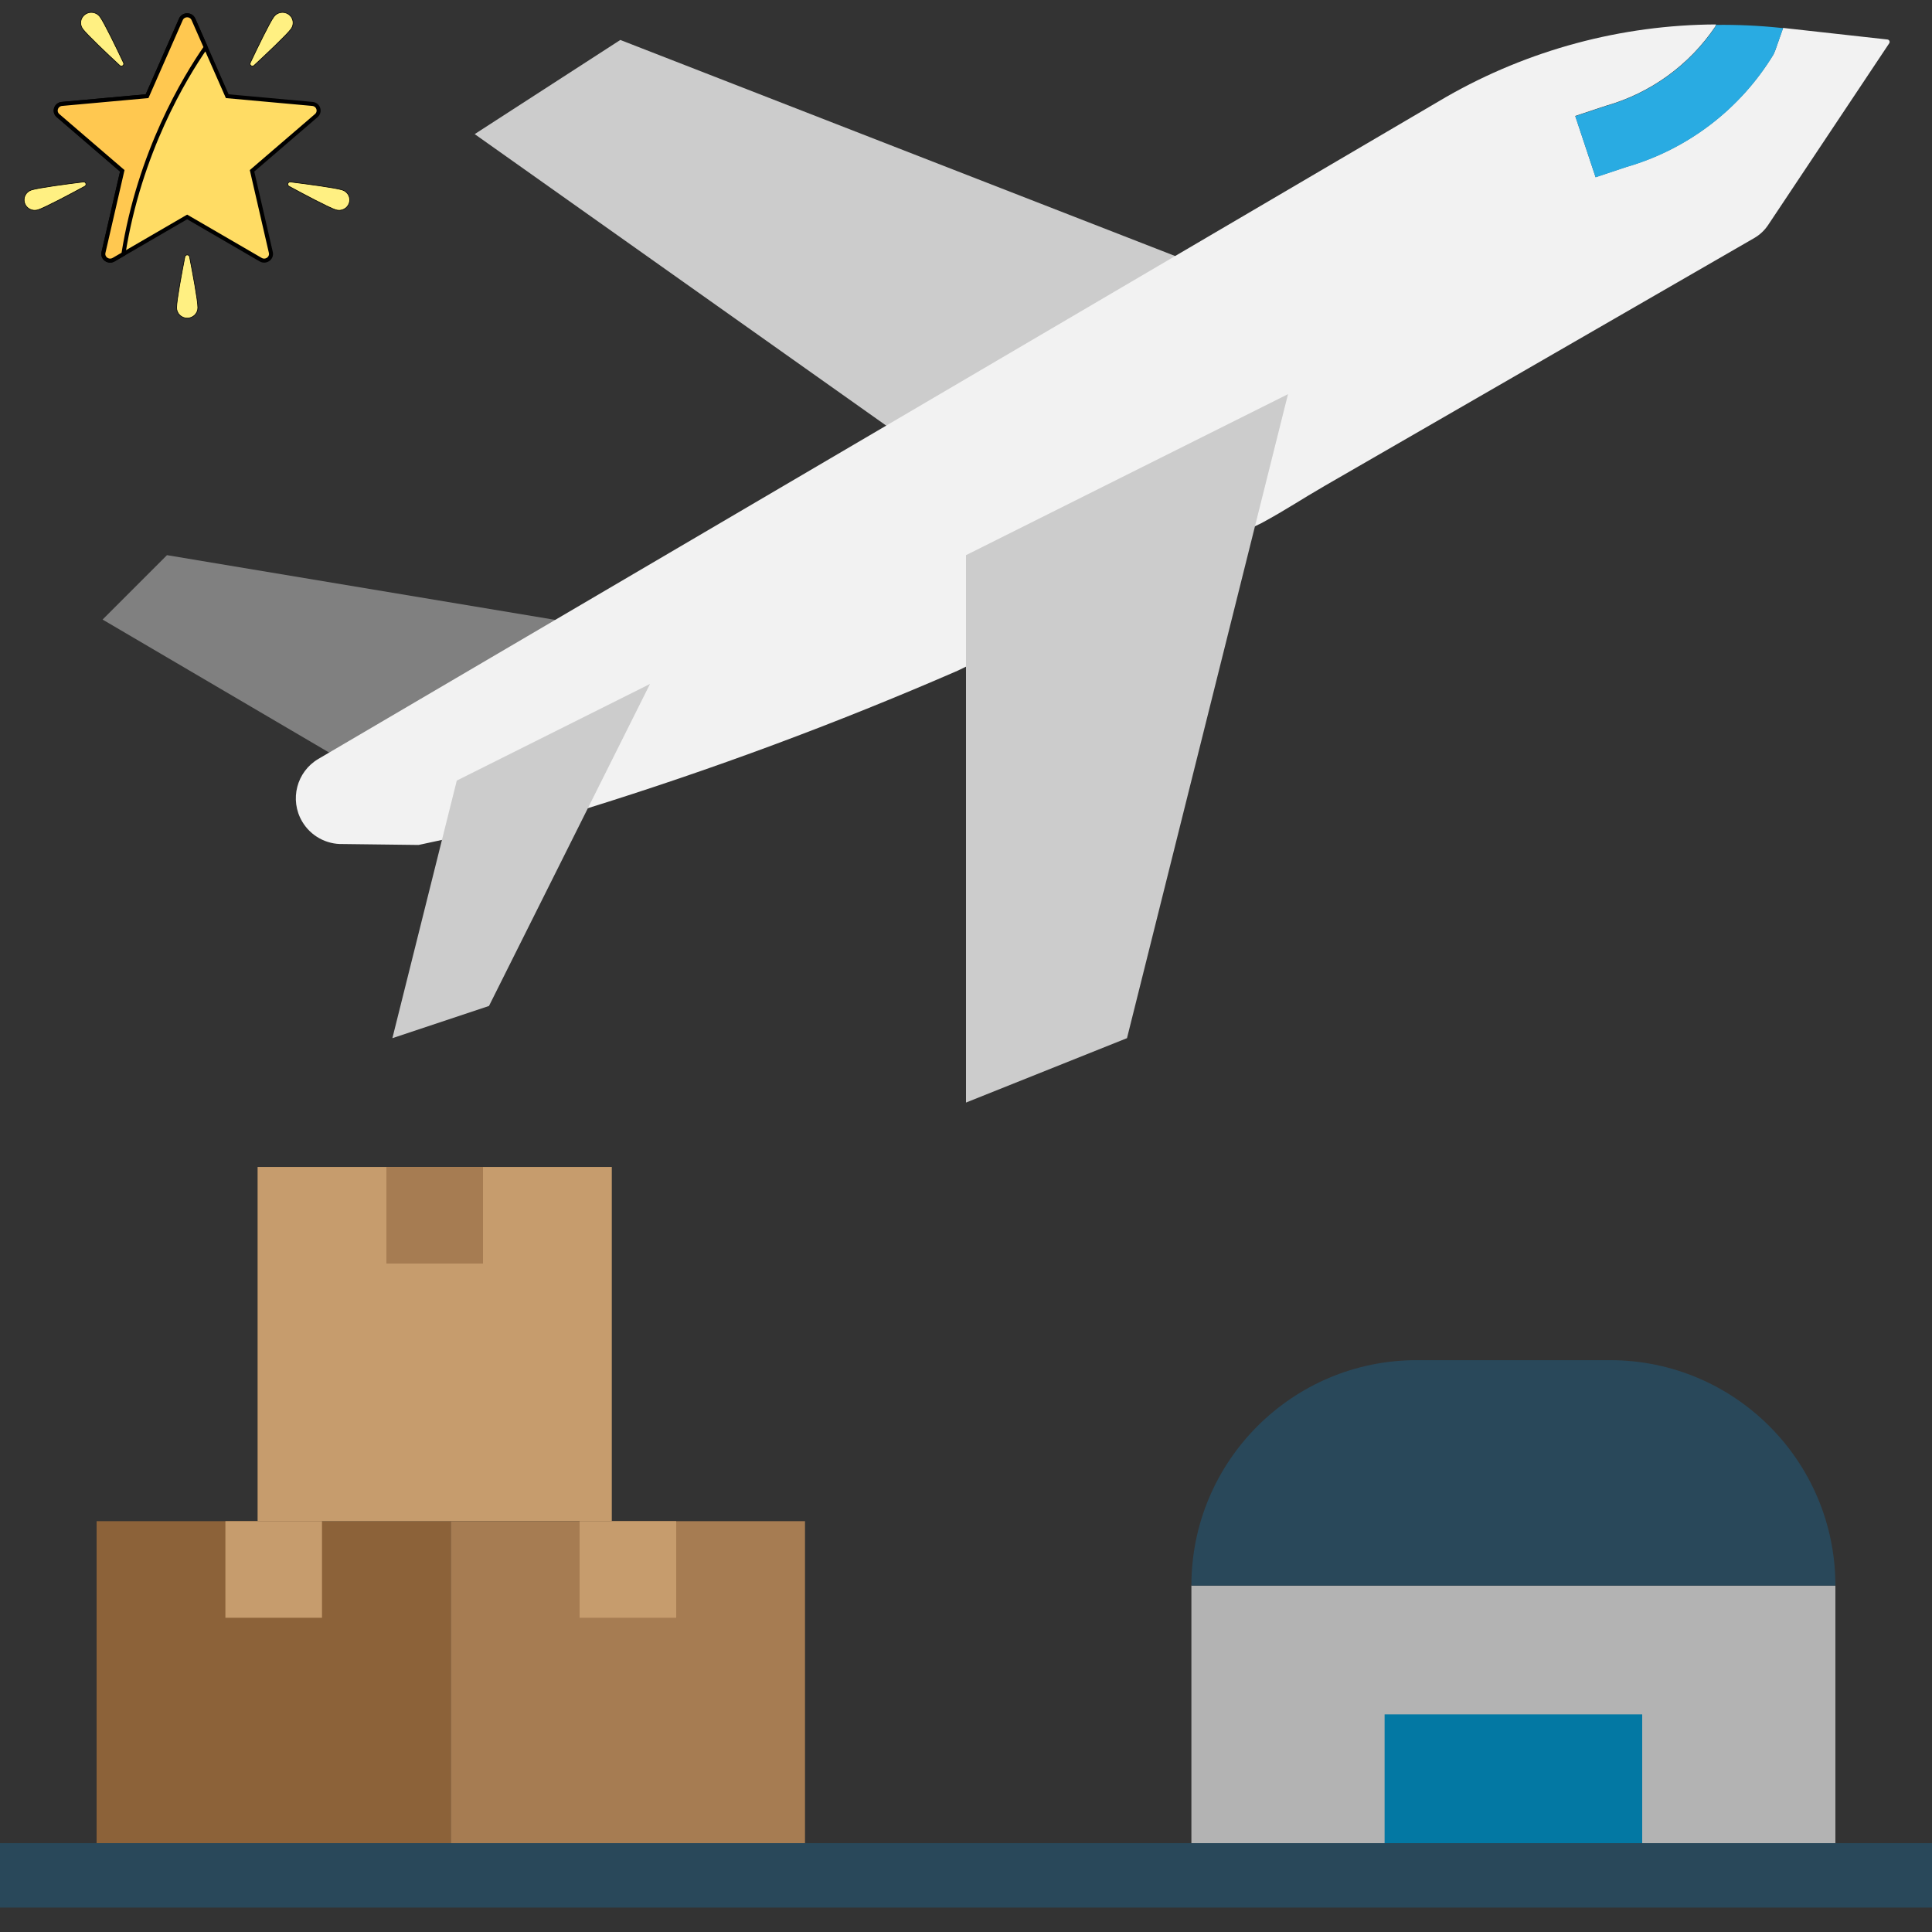 <svg width="480" height="480" xmlns="http://www.w3.org/2000/svg">

 <rect width="100%" height="100%" fill="#333333" stroke="none"/>

 <g>
  <title>background</title>
  <rect fill="none" id="canvas_background" height="443" width="587" y="-1" x="-1"/>
 </g>
 <g>
  <title>Layer 1</title>
  <path id="svg_1" fill="#808080" d="m83.408,187.928l-57.92,-34l16,-16l97.752,16.296l-55.832,33.704z"/>
  <path id="svg_2" fill="#CCCCCC" d="m220.44,105.928l-102.504,-72.608l36.176,-23.392l139.824,54.448l-73.496,41.552z"/>
  <path id="svg_3" fill="#F2F2F2" d="m468.952,9.816l-25.944,-2.88l-1.968,5.6c-0.117,0.319 -0.25,0.631 -0.4,0.936c-8.259,13.601 -21.333,23.597 -36.624,28l-7.592,2.536l-5.056,-15.2l7.584,-2.52c11.105,-3.148 20.74,-10.122 27.2,-19.688l0.184,-0.528c-23.528,0.108 -46.627,6.316 -67.04,18.016l-280.2,164.464c-5.406,3.183 -7.208,10.147 -4.025,15.553c2.103,3.572 5.986,5.715 10.129,5.591l18.8,0.232l41.488,-8.96c31.418,-9.754 62.28,-21.216 92.448,-34.336l75.552,-36.704c6.48,-3.528 9.376,-5.6 15.768,-9.296l106.608,-61.504c1.365,-0.793 2.531,-1.887 3.408,-3.2l30.12,-45.2c0.171,-0.289 0.075,-0.662 -0.213,-0.833c-0.07,-0.041 -0.147,-0.068 -0.227,-0.079z"/>
  <path id="svg_4" fill="#29ABE2" d="m398.952,26.344l-7.584,2.52l5.056,15.2l7.592,-2.536c15.291,-4.403 28.365,-14.399 36.624,-28c0.15,-0.305 0.283,-0.617 0.4,-0.936l1.968,-5.6l-0.8,-0.088c-5.278,-0.547 -10.583,-0.787 -15.888,-0.72l-0.184,0.528c-6.466,9.542 -16.093,16.495 -27.184,19.632z"/>
  <path id="svg_5" fill="#B3B3B3" d="m296,393.928l160,0l0,72l-160,0l0,-72z"/>
  <path id="svg_6" fill="#29485A" d="m296,393.928l160,0c0,-30.928 -25.072,-56 -56,-56l-48,0c-30.928,0 -56,25.072 -56,56z"/>
  <path id="svg_7" fill="#0378A3" d="m344,425.928l64,0l0,40l-64,0l0,-40z"/>
  <path id="svg_8" fill="#8C6239" d="m24,377.928l88,0l0,88l-88,0l0,-88z"/>
  <path id="svg_9" fill="#C69C6D" d="m64,289.928l88,0l0,88l-88,0l0,-88z"/>
  <g id="svg_10">
   <path id="svg_11" fill="#A67C52" d="m112,377.928l88,0l0,88l-88,0l0,-88z"/>
   <path id="svg_12" fill="#A67C52" d="m96,289.928l24,0l0,24l-24,0l0,-24z"/>
  </g>
  <g id="svg_13">
   <path id="svg_14" fill="#C69C6D" d="m56,377.928l24,0l0,24l-24,0l0,-24z"/>
   <path id="svg_15" fill="#C69C6D" d="m144,377.928l24,0l0,24l-24,0l0,-24z"/>
  </g>
  <path id="svg_16" fill="#29485A" d="m0,457.928l480,0l0,16l-480,0l0,-16z"/>
  <g id="svg_17">
   <path id="svg_18" fill="#CCCCCC" d="m320,97.928l-80,40l0,136l40,-16l40,-160z"/>
   <path id="svg_19" fill="#CCCCCC" d="m161.488,169.928l-48,24l-16,64l24,-8l40,-80z"/>
  </g>
  <g id="svg_20"/>
  <g id="svg_21"/>
  <g id="svg_22"/>
  <g id="svg_23"/>
  <g id="svg_24"/>
  <g id="svg_25"/>
  <g id="svg_26"/>
  <g id="svg_27"/>
  <g id="svg_28"/>
  <g id="svg_29"/>
  <g id="svg_30"/>
  <g id="svg_31"/>
  <g id="svg_32"/>
  <g id="svg_33"/>
  <g id="svg_34"/>
  <g stroke="null" id="svg_62">
   <path stroke="null" id="svg_39" fill="#FFDC64" d="m77.62,25.821l-21.158,-1.92l-8.405,-19.096c-0.589,-1.337 -2.526,-1.337 -3.114,0l-8.405,19.096l-21.158,1.92c-1.482,0.134 -2.08,1.937 -0.963,2.898l15.964,13.722l-4.672,20.282c-0.327,1.42 1.24,2.534 2.52,1.791l18.271,-10.615l18.271,10.615c1.279,0.743 2.847,-0.371 2.52,-1.791l-4.672,-20.282l15.964,-13.722c1.118,-0.961 0.519,-2.764 -0.963,-2.898z"/>
   <g stroke="null" transform="matrix(0.158,0,0,0.155,-3.72,-2.355) " id="svg_40">
    <path stroke="null" id="svg_41" fill="#FFF082" d="m180.717,42.007c6.818,9.47 26.062,50.14 37.064,73.842c1.73,3.726 -2.945,7.092 -5.93,4.269c-18.987,-17.952 -51.452,-49.104 -58.27,-58.575c-5.395,-7.493 -3.694,-17.941 3.8,-23.336c7.493,-5.395 17.941,-3.693 23.336,3.8z"/>
    <path stroke="null" id="svg_42" fill="#FFF082" d="m454.161,42.007c-6.818,9.47 -26.062,50.14 -37.064,73.842c-1.73,3.726 2.945,7.092 5.93,4.269c18.987,-17.952 51.451,-49.105 58.27,-58.575c5.395,-7.493 3.694,-17.941 -3.8,-23.336c-7.493,-5.395 -17.941,-3.693 -23.336,3.8z"/>
    <path stroke="null" id="svg_43" fill="#FFF082" d="m561.9,319.713c-11.094,-3.618 -55.689,-9.595 -81.612,-12.875c-4.075,-0.516 -5.861,4.961 -2.266,6.947c22.873,12.635 62.416,34.099 73.51,37.717c8.778,2.863 18.215,-1.932 21.078,-10.711c2.863,-8.779 -1.932,-18.215 -10.71,-21.078z"/>
    <path stroke="null" id="svg_44" fill="#FFF082" d="m72.978,319.713c11.094,-3.618 55.689,-9.595 81.612,-12.875c4.075,-0.516 5.861,4.961 2.266,6.947c-22.873,12.635 -62.416,34.099 -73.51,37.717c-8.778,2.863 -18.215,-1.932 -21.078,-10.711s1.932,-18.215 10.71,-21.078z"/>
    <path stroke="null" id="svg_45" fill="#FFF082" d="m301.233,508.394c0,-11.669 8.145,-55.919 13.065,-81.582c0.773,-4.034 6.534,-4.034 7.307,0c4.92,25.663 13.065,69.913 13.065,81.582c0,9.233 -7.485,16.718 -16.718,16.718c-9.234,0.001 -16.719,-7.485 -16.719,-16.718z"/>
   </g>
   <path stroke="null" id="svg_46" fill="#FFC850" d="m51.113,11.749l-3.056,-6.944c-0.589,-1.337 -2.526,-1.337 -3.114,0l-8.405,19.096l-21.158,1.92c-1.482,0.134 -2.08,1.937 -0.963,2.898l15.964,13.722l-4.672,20.282c-0.327,1.42 1.24,2.534 2.52,1.791l2.432,-1.413c3.987,-25.25 15.194,-43.785 20.453,-51.353z"/>
   <g stroke="null" transform="matrix(0.158,0,0,0.155,-3.72,-2.355) " id="svg_47"/>
   <g stroke="null" transform="matrix(0.158,0,0,0.155,-3.72,-2.355) " id="svg_48"/>
   <g stroke="null" transform="matrix(0.158,0,0,0.155,-3.72,-2.355) " id="svg_49"/>
   <g stroke="null" transform="matrix(0.158,0,0,0.155,-3.72,-2.355) " id="svg_50"/>
   <g stroke="null" transform="matrix(0.158,0,0,0.155,-3.72,-2.355) " id="svg_51"/>
   <g stroke="null" transform="matrix(0.158,0,0,0.155,-3.72,-2.355) " id="svg_52"/>
   <g stroke="null" transform="matrix(0.158,0,0,0.155,-3.72,-2.355) " id="svg_53"/>
   <g stroke="null" transform="matrix(0.158,0,0,0.155,-3.72,-2.355) " id="svg_54"/>
   <g stroke="null" transform="matrix(0.158,0,0,0.155,-3.72,-2.355) " id="svg_55"/>
   <g stroke="null" transform="matrix(0.158,0,0,0.155,-3.72,-2.355) " id="svg_56"/>
   <g stroke="null" transform="matrix(0.158,0,0,0.155,-3.72,-2.355) " id="svg_57"/>
   <g stroke="null" transform="matrix(0.158,0,0,0.155,-3.72,-2.355) " id="svg_58"/>
   <g stroke="null" transform="matrix(0.158,0,0,0.155,-3.72,-2.355) " id="svg_59"/>
   <g stroke="null" transform="matrix(0.158,0,0,0.155,-3.72,-2.355) " id="svg_60"/>
   <g stroke="null" transform="matrix(0.158,0,0,0.155,-3.72,-2.355) " id="svg_61"/>
  </g>
 </g>
</svg>